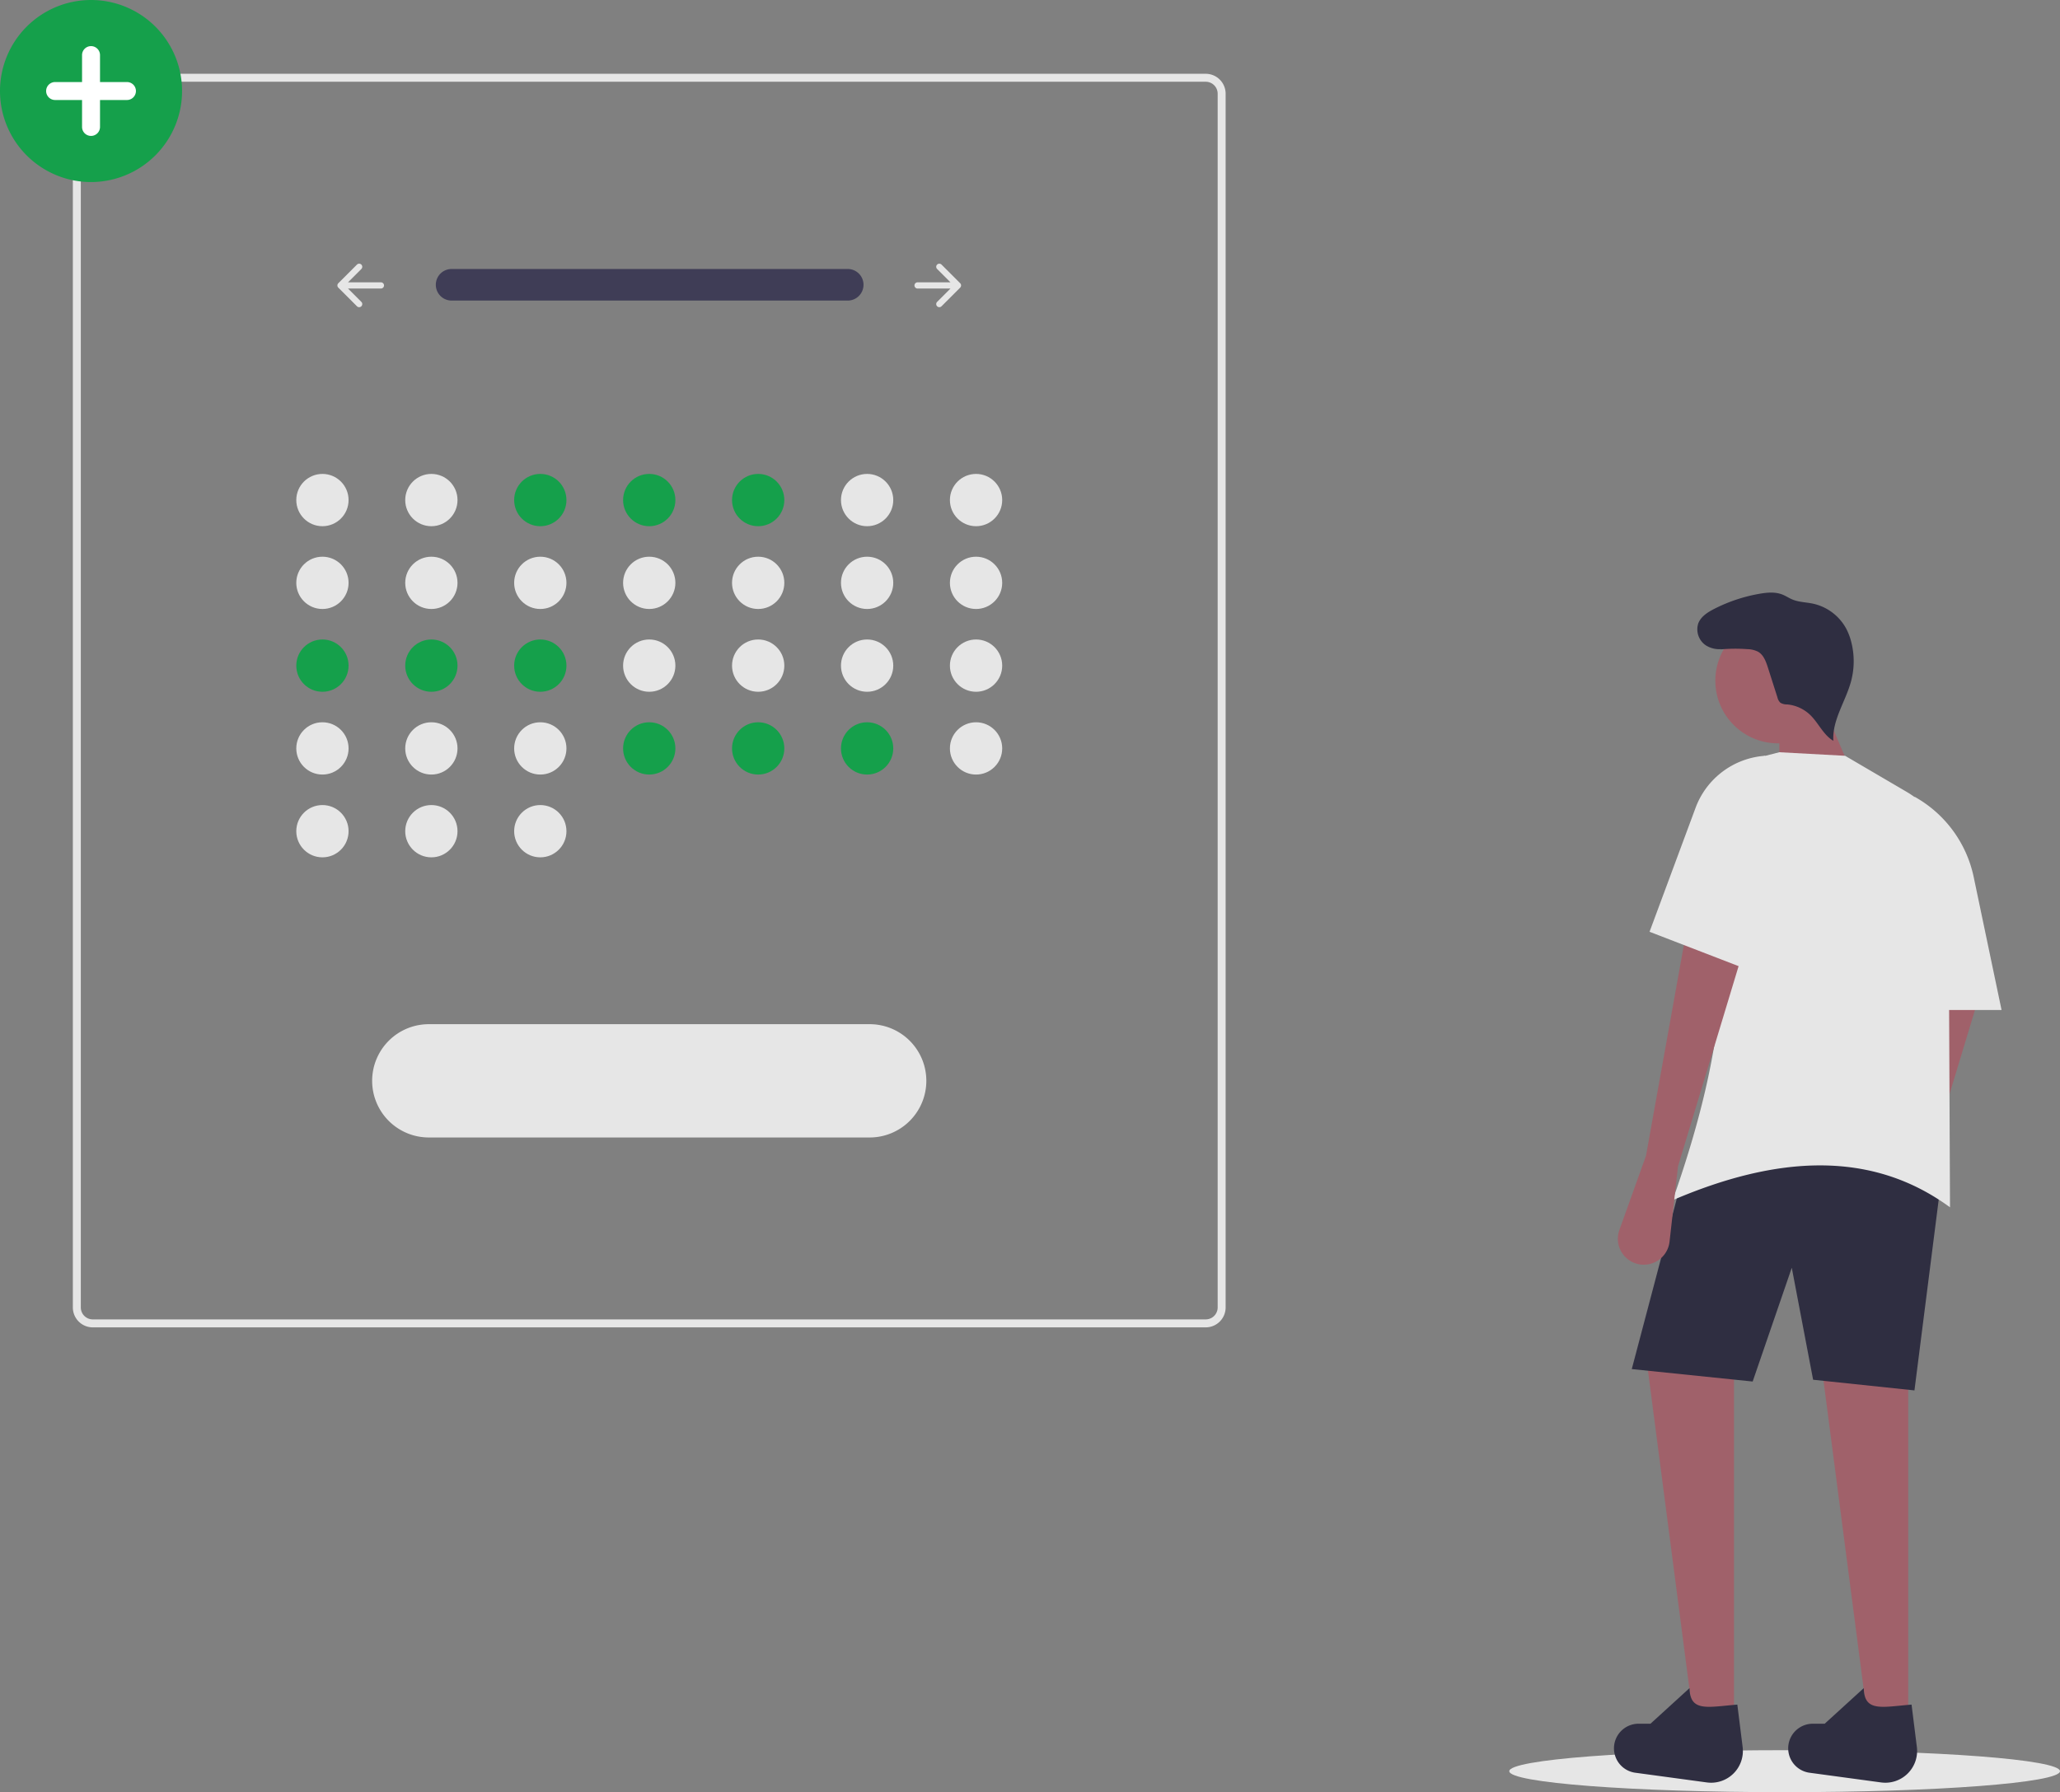 <svg xmlns="http://www.w3.org/2000/svg" id="b3610dfe-b8fa-4701-9393-2c36a069038b" data-name="Layer 1" width="775.545" height="674.792" viewBox="0 0 775.545 674.792" class="injected-svg gridItem__media" xmlns:xlink="http://www.w3.org/1999/xlink"><rect x="0" y="0" width="775.545" height="674.792" fill="#808080" stroke="none"/><ellipse cx="671.879" cy="666.886" rx="103.666" ry="7.907" fill="#E6E6E6"></ellipse><path d="M924.275,553.125,914.25,581.09a9.762,9.762,0,0,0,4.13,11.643h0a9.762,9.762,0,0,0,14.761-7.259l3.182-28.333L960.418,477.492l-20.749-10.04Z" transform="translate(-212.228 -112.604)" fill="#A0616A"></path><polygon points="703.681 651.689 718.406 651.689 718.406 508.456 684.94 507.787 703.681 651.689" fill="#A0616A"></polygon><polygon points="638.088 651.689 652.813 651.689 652.813 508.456 619.348 507.787 638.088 651.689" fill="#A0616A"></polygon><path d="M932.976,636.12l-38.151-4.016-8.032-42.167-14.725,42.836-45.513-4.685,18.741-70.947c34.257-23.278,66.793-22.769,97.72,0Z" transform="translate(-212.228 -112.604)" fill="#2F2E41"></path><path d="M868.293,770.393a11.958,11.958,0,0,1-13.472,13.332l-27.126-3.679a9.271,9.271,0,0,1-7.733-10.569v0a9.271,9.271,0,0,1,9.163-7.861H833.596l14.715-13.407c.145,9.132,6.87,7.104,17.985,6.213Z" transform="translate(-212.228 -112.604)" fill="#2F2E41"></path><path d="M933.885,770.393a11.958,11.958,0,0,1-13.472,13.332l-27.127-3.679a9.271,9.271,0,0,1-7.733-10.569v0a9.271,9.271,0,0,1,9.163-7.861h4.473l14.715-13.407c.145,9.132,6.87,7.104,17.985,6.213Z" transform="translate(-212.228 -112.604)" fill="#2F2E41"></path><circle cx="669.379" cy="256.293" r="23.593" fill="#A0616A"></circle><polygon points="699.331 295.949 669.881 298.627 669.881 272.523 685.275 263.153 699.331 295.949" fill="#A0616A"></polygon><path d="M946.362,567.18c-29.627-21.695-65.202-19.49-104.413-2.677,17.765-50.292,25.333-97.162,11.378-136.813a31.546,31.546,0,0,1,23.728-30.561l5.053-1.293,24.765,1.339,23.255,13.632a31.658,31.658,0,0,1,15.648,27.167Z" transform="translate(-212.228 -112.604)" fill="#E6E6E6"></path><path d="M831.91,547.77,821.885,575.735a9.762,9.762,0,0,0,4.13,11.643h0a9.762,9.762,0,0,0,14.761-7.259l3.182-28.333,24.095-79.648L847.304,462.098Z" transform="translate(-212.228 -112.604)" fill="#A0616A"></path><path d="M965.772,492.887H932.976v-80.318h0A45.246,45.246,0,0,1,955.287,442.842Z" transform="translate(-212.228 -112.604)" fill="#E6E6E6"></path><path d="M863.618,356.122a9.606,9.606,0,0,1-9.119-.493,7.269,7.269,0,0,1-2.9-8.333c.995-2.558,3.512-4.159,5.955-5.411a60.103,60.103,0,0,1,17.126-5.721c2.844-.492,5.855-.763,8.543.289,1.33.52,2.522,1.344,3.842,1.888,2.427,1.001,5.135,1.006,7.704,1.549a18.797,18.797,0,0,1,12.487,9.356,22.649,22.649,0,0,1,1.933,5.074,29.196,29.196,0,0,1-.047,14.694c-2.02,7.626-7.162,14.633-6.699,22.509-3.802-2.214-5.582-6.721-8.757-9.767a14.411,14.411,0,0,0-8.661-3.923,4.581,4.581,0,0,1-2.529-.644,3.947,3.947,0,0,1-1.1-1.989L877.819,363.997c-.728-2.28-1.607-4.757-3.664-5.979a9.219,9.219,0,0,0-4.091-.994,62.293,62.293,0,0,0-10.215.096" transform="translate(-212.228 -112.604)" fill="#2F2E41"></path><path d="M871.399,478.162l-38.151-14.725,17.326-46.683a30.136,30.136,0,0,1,26.18-19.579h0Z" transform="translate(-212.228 -112.604)" fill="#E6E6E6"></path><path d="M666.153,612.384h-419a7.508,7.508,0,0,1-7.5-7.5v-457a7.508,7.508,0,0,1,7.5-7.5h419a7.508,7.508,0,0,1,7.5,7.5v457A7.508,7.508,0,0,1,666.153,612.384Zm-419-469a4.505,4.505,0,0,0-4.5,4.5v457a4.505,4.505,0,0,0,4.5,4.5h419a4.505,4.505,0,0,0,4.5-4.5v-457a4.505,4.505,0,0,0-4.5-4.5Z" transform="translate(-212.228 -112.604)" fill="#E6E6E6"></path><circle cx="121.388" cy="188.283" r="9.843" fill="#E6E6E6"></circle><circle cx="162.401" cy="188.283" r="9.843" fill="#E6E6E6"></circle><circle cx="203.413" cy="188.283" r="9.843" fill="#15A04B"></circle><circle cx="244.426" cy="188.283" r="9.843" fill="#15A04B"></circle><circle cx="285.438" cy="188.283" r="9.843" fill="#15A04B"></circle><circle cx="326.451" cy="188.283" r="9.843" fill="#E6E6E6"></circle><circle cx="367.464" cy="188.283" r="9.843" fill="#E6E6E6"></circle><circle cx="121.388" cy="219.453" r="9.843" fill="#E6E6E6"></circle><circle cx="162.401" cy="219.453" r="9.843" fill="#E6E6E6"></circle><circle cx="203.413" cy="219.453" r="9.843" fill="#E6E6E6"></circle><circle cx="244.426" cy="219.453" r="9.843" fill="#E6E6E6"></circle><circle cx="285.438" cy="219.453" r="9.843" fill="#E6E6E6"></circle><circle cx="326.451" cy="219.453" r="9.843" fill="#E6E6E6"></circle><circle cx="367.464" cy="219.453" r="9.843" fill="#E6E6E6"></circle><circle cx="121.388" cy="250.622" r="9.843" fill="#15A04B"></circle><circle cx="162.401" cy="250.622" r="9.843" fill="#15A04B"></circle><circle cx="203.413" cy="250.622" r="9.843" fill="#15A04B"></circle><circle cx="244.426" cy="250.622" r="9.843" fill="#E6E6E6"></circle><circle cx="285.438" cy="250.622" r="9.843" fill="#E6E6E6"></circle><circle cx="326.451" cy="250.622" r="9.843" fill="#E6E6E6"></circle><circle cx="367.464" cy="250.622" r="9.843" fill="#E6E6E6"></circle><circle cx="121.388" cy="281.792" r="9.843" fill="#E6E6E6"></circle><circle cx="162.401" cy="281.792" r="9.843" fill="#E6E6E6"></circle><circle cx="121.388" cy="312.962" r="9.843" fill="#E6E6E6"></circle><circle cx="162.401" cy="312.962" r="9.843" fill="#E6E6E6"></circle><circle cx="203.413" cy="312.962" r="9.843" fill="#E6E6E6"></circle><circle cx="203.413" cy="281.792" r="9.843" fill="#E6E6E6"></circle><circle cx="244.426" cy="281.792" r="9.843" fill="#15A04B"></circle><circle cx="285.438" cy="281.792" r="9.843" fill="#15A04B"></circle><circle cx="326.451" cy="281.792" r="9.843" fill="#15A04B"></circle><circle cx="367.464" cy="281.792" r="9.843" fill="#E6E6E6"></circle><path id="a332a05d-d774-4fd2-8531-ab97682a63e9-1335" data-name="Path 40" d="M382.142,213.883a5.947,5.947,0,0,0,0,11.892H531.228a5.947,5.947,0,1,0,.195-11.892q-.098-.002-.195,0Z" transform="translate(-212.228 -112.604)" fill="#3F3D56"></path><path d="M565.037,212.227a1.17,1.17,0,0,0,0,1.655l5.023,5.023H557.674a1.17,1.17,0,0,0,0,2.34h12.386l-5.023,5.023a1.17,1.17,0,1,0,1.655,1.655l7.02-7.02a1.17,1.17,0,0,0,0-1.655l-7.02-7.02A1.17,1.17,0,0,0,565.037,212.227Z" transform="translate(-212.228 -112.604)" fill="#E6E6E6"></path><path d="M348.27,212.227a1.17,1.17,0,0,1,0,1.655l-5.023,5.023h12.386a1.17,1.17,0,1,1,0,2.34H343.247l5.023,5.023a1.17,1.17,0,0,1-1.655,1.655l-7.02-7.02a1.17,1.17,0,0,1,0-1.655l7.02-7.02A1.17,1.17,0,0,1,348.27,212.227Z" transform="translate(-212.228 -112.604)" fill="#E6E6E6"></path><path d="M373.808,498.231a21.327,21.327,0,1,0,0,42.653H539.499a21.327,21.327,0,1,0,0-42.653Z" transform="translate(-212.228 -112.604)" fill="#E6E6E6"></path><path d="M246.5,181.149a34.272,34.272,0,1,1,34.272-34.272A34.311,34.311,0,0,1,246.5,181.149Z" transform="translate(-212.228 -112.604)" fill="#15A04B"></path><path d="M260.023,143.496H249.881V133.353a3.381,3.381,0,1,0-6.762,0v10.142H232.977a3.381,3.381,0,0,0,0,6.762h10.142v10.142a3.381,3.381,0,0,0,6.762,0V150.257H260.023a3.381,3.381,0,1,0,0-6.762Z" transform="translate(-212.228 -112.604)" fill="#FFFFFF"></path></svg>